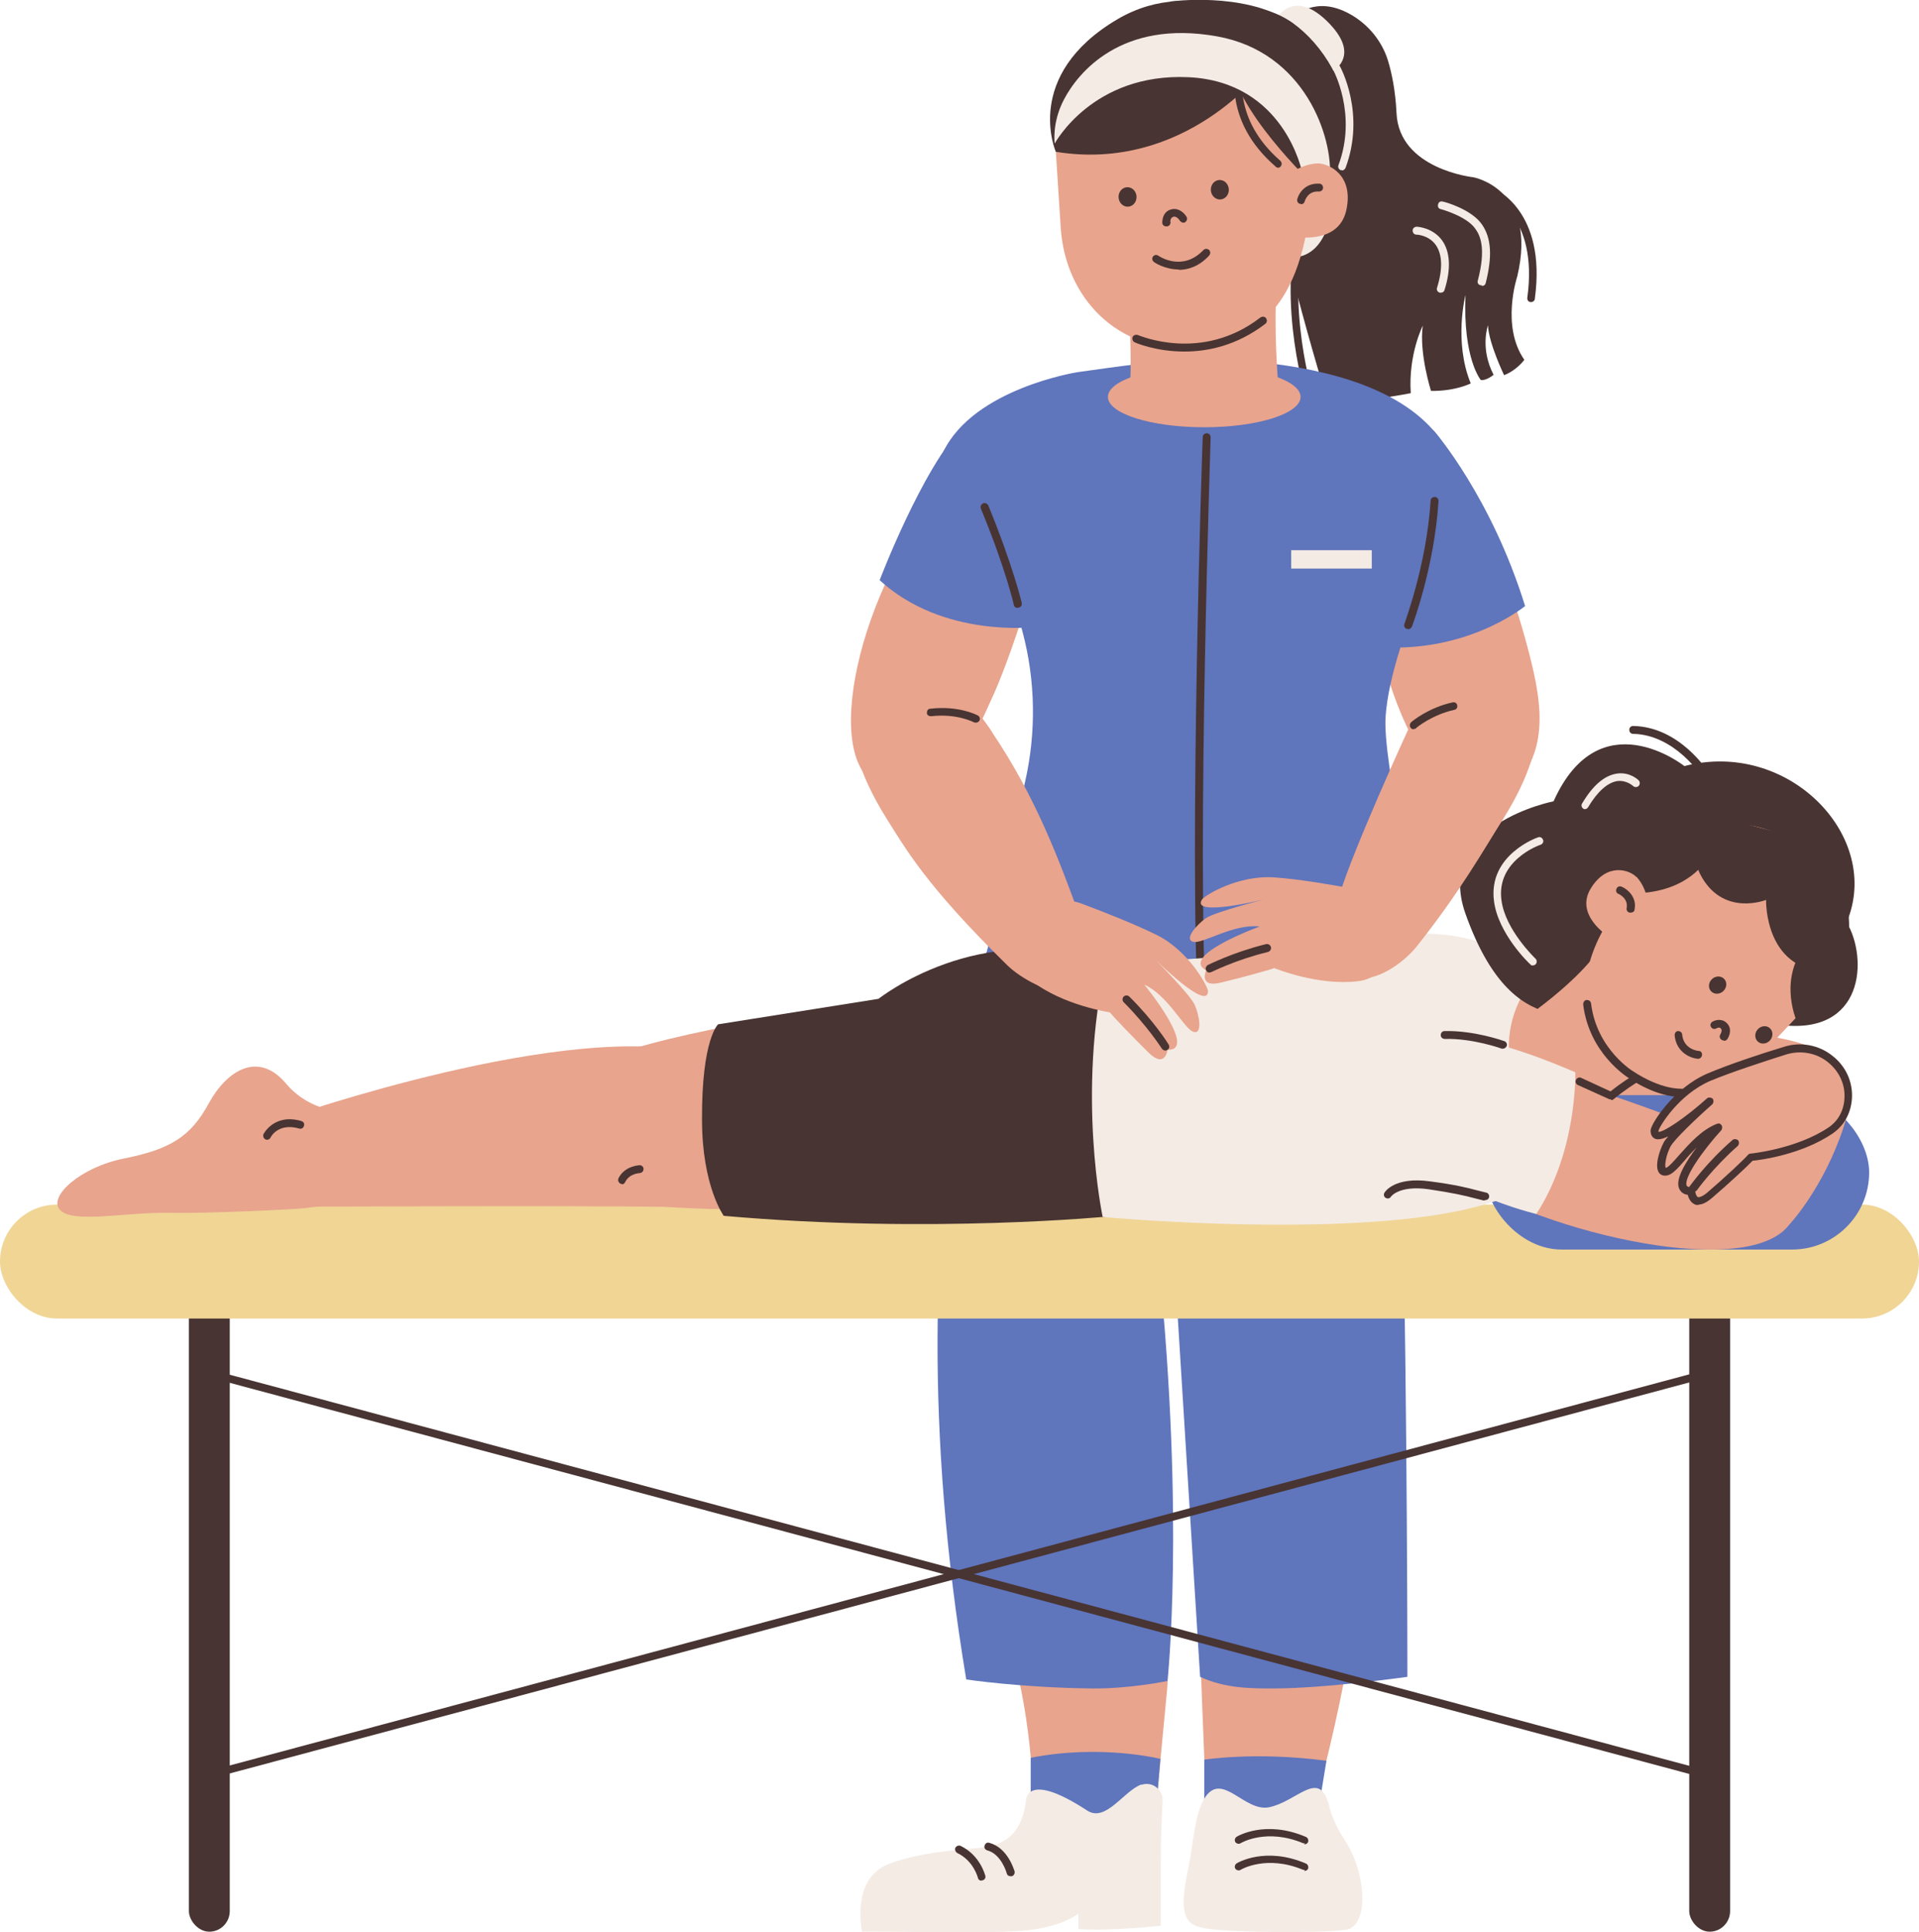 <?xml version="1.0" encoding="UTF-8"?>
<svg id="icon" xmlns="http://www.w3.org/2000/svg" version="1.1" viewBox="0 0 512 515.5">
  <!-- Generator: Adobe Illustrator 29.0.1, SVG Export Plug-In . SVG Version: 2.1.0 Build 192)  -->
  <path d="M489.2,283.2s-4.2-7.5-35.2-8.2-35.4,4.6-35.4,4.6l1.8,19.5s72.1,11.6,68.9-15.9Z" fill="#e8a48d"/>
  <g>
    <path d="M374.9,128.1c9.9-3.6,16.1,5.4,18.5,8.8,5.2,7.5,10.6,22.4,14.1,35.6,3.5,13.1,5.8,25.3-1.8,35.3-16,21-37.4-15.5-40.3-53-1.3-16.4,2.1-24.1,9.6-26.8Z" fill="#e8a48d"/>
    <path d="M406.9,161.7s-16.3,13.5-41.6,10.7c0,0-11-26.2-12.3-34.2-3.4-22,24.5-28.8,29.8-23,0,0,15.1,17.4,24.1,46.5Z" fill="#5f75bc"/>
    <path d="M337,16.1s7.5-21.5,23.6-12.1c4.6,2.7,8.1,7,9.7,12.1,1,3.3,2,7.9,2.3,14.1.7,15,20.5,17.1,20.5,17.1,0,0,17.3,3.1,11.7,26.5,0,0-4.4,13.2,1.9,22.2,0,0-2,2.8-5.4,4.1,0,0-4.1-8.5-4.3-13.3,0,0-2.2,6.1,1.5,13.2,0,0-1.9,1.6-3.4,1.4,0,0-4.8-5.6-4.1-22.7,0,0-3.2,12.4,1.4,23.6,0,0-4.1,2.1-10.6,2,0,0-3.2-10-2.2-17.4,0,0-3.9,7.7-3.2,18,0,0-16,3.2-22.3,1.8,0,0-16.8-54.2-17-75.3v-15.4Z" fill="#483432"/>
    <path d="M408.5,80.6s0,0-.1,0c-.6,0-1-.6-.9-1.2,3-21.9-9.9-27.3-10-27.4-.5-.2-.8-.8-.6-1.3.2-.5.8-.8,1.3-.6.6.2,14.5,6.1,11.3,29.6,0,.5-.5.9-1,.9Z" fill="#483432"/>
    <path d="M384.4,78.1c-.1,0-.2,0-.3,0-.5-.2-.9-.7-.7-1.3,1.6-5.1,1.4-8.9-.3-11.4-1.9-2.7-5.1-2.8-5.2-2.8-.6,0-1-.5-1-1.1,0-.6.5-1,1.1-1,.2,0,4.3.2,6.8,3.7,2.1,3,2.4,7.5.6,13.2-.1.4-.5.7-1,.7Z" fill="#f4ebe4"/>
    <path d="M395.3,76.1c0,0-.2,0-.3,0-.6-.1-.9-.7-.7-1.3,2.2-8.4.7-11.9-.7-13.8-2.4-3.4-9.2-5.2-9.2-5.2-.6-.1-.9-.7-.7-1.3.1-.6.7-.9,1.3-.7.3,0,7.6,2,10.4,6.1,2.5,3.6,2.8,8.5,1,15.6-.1.5-.5.8-1,.8Z" fill="#f4ebe4"/>
    <path d="M354.6,19.7s-5.1-8.1-14.4-14.2c0,0,4.7-9.5,14.6.9,8.8,9.3-.2,13.2-.2,13.2Z" fill="#f4ebe4"/>
    <path d="M349.7,107.8c-.4,0-.8-.3-1-.7,0-.3-8.2-25.6-2.1-48.4.2-.6.7-.9,1.3-.7.6.1.9.7.7,1.3-6,22.2,2,46.9,2,47.2.2.5-.1,1.1-.7,1.3-.1,0-.2,0-.3,0Z" fill="#483432"/>
    <path d="M321.8,480.6s-.4-8.3-1.2-29.5c-2.2-57-2.1-65.7,12.9-73.7,7.6-4,26.8-18.5,30.2,13.7,3.5,32.2-12.6,89.5-12.6,89.5h-29.4Z" fill="#e8a48d"/>
    <path d="M313.2,334.9l7,112.5c6.7,3.1,13.5,3.1,19.6,3.1,13.8,0,35.7-3.1,35.7-3.1,0,0,0-71.1-1.3-129.6-.2-7.5-28-12-38.3-9.3-16.2,4.2-23.3,9.7-22.6,26.4Z" fill="#5f75bc"/>
    <path d="M275.9,486.3s.2-19.1-4.1-38.5c-4.3-19.4,42.6-27.7,39.6,2.9-2.3,23.9-3.3,35.6-3.3,35.6h-32.2Z" fill="#e8a48d"/>
    <path d="M275.3,222.1c-6.4,10.1-40,90.8-17.5,226,0,0,14.5,2.2,33.7,2.4,10,.1,20-2,20-2,0,0,4.6-42.7-2.3-111.2-.5-4.8,37.4-112.1,30.4-123-5.8-9.1-64.4,7.8-64.4,7.8Z" fill="#5f75bc"/>
    <path d="M358,216.6s17.3,3,19.5,40.8c1.3,22.3-2.2,39-3.4,60.4-1,16.4-28.2,48.7-40.1,46.9-11.9-1.8-21.1-17.9-20.9-29.8.2-11.9.5-110.4.5-110.4,0,0,25.6-6.6,44.4-7.8Z" fill="#5f75bc"/>
    <path d="M308.6,481.2l1-11.9s-15.7-4-34.6-.3v14.9c0,0,22.9,7.3,33.6-2.7Z" fill="#5f75bc"/>
    <path d="M304.6,476.2c2.9-1,5.8,1.4,5.6,4.4-.2,3.6-.5,9.2-.5,16,0,9.2,0,17.2,0,17.2,0,0-12.8,1.5-22,.9v-4.1s-4.7,3.9-15.7,4.6c-11,.8-38.2,0-42,.2,0,0-3.1-14.2,7.2-18.1,10.3-3.9,23.3-3.8,26.5-4.6,4.6-1.1,8.7-3.3,10-11.8,0,0-.7-9,16.4,2.2,5,3.2,9.8-5.4,14.5-7Z" fill="#f4ebe4"/>
    <path d="M321.3,482.1v-12.6s13.9-2.2,32.6.3l-2,12.2s-23.7,7-30.6,0Z" fill="#5f75bc"/>
    <path d="M354.4,480.8s.5,4.2,4.3,10c6.1,9.3,6.5,23.2.4,24.1-6.7.9-26.8.7-34.3,0-7.5-.7-11-1.3-7.8-16.2,1.3-6,1.7-15.2,4.7-19.4,4.6-6.4,10.4,4.2,16.9,2.9,7.3-1.5,13.1-9.9,15.7-1.4Z" fill="#f4ebe4"/>
    <path d="M271.9,127c3.6,2,5.9,4.4,7.1,8.3,1.8,6.1-8.5,38-13.9,50-5.6,12.2-8.6,20.5-20.5,24.2-24.9,7.8-21.2-33.9-2.1-65.8,8.3-13.9,20.6-21.6,29.4-16.7Z" fill="#e8a48d"/>
    <path d="M275.9,167.3s-24.3,3-41.2-12.5c0,0,11.3-29.8,22.5-41.4,15.3-15.9,23.7,1.5,25.3,9.4,0,0-.6,14.2-6.6,44.5Z" fill="#5f75bc"/>
    <g>
      <path d="M355.6,52.8s-.2,13.4-8.6,15.6c-8.5,2.1-.9-15.5,8.6-15.6Z" fill="#f4ebe4"/>
      <path d="M311.8,4.3h0c18.8-1.2,35.1,13,36.3,31.8l1.3,20.3c-3.5,29.5-18.3,35.4-31.8,36.3h0c-19.2,1.3-33.4-13.1-34.6-32l-1.3-20.3c-1.2-18.8,11.3-35,30.1-36.2Z" fill="#e8a48d"/>
      <ellipse cx="300.8" cy="52.8" rx="2.4" ry="2.6" transform="translate(-2.8 19.8) rotate(-3.8)" fill="#483432"/>
      <ellipse cx="325.4" cy="50.9" rx="2.4" ry="2.6" transform="translate(-2.6 21.4) rotate(-3.8)" fill="#483432"/>
      <path d="M311.1,60.4c-.5,0-1-.4-1-1,0-1.1.4-3.2,2.7-3.6,1.9-.3,3.3,1.2,3.8,2.1.3.5,0,1.1-.4,1.4-.5.3-1.1,0-1.4-.4,0,0-.7-1.2-1.6-1.1-1,.2-1,1.3-.9,1.5,0,.6-.4,1.1-1,1.1,0,0,0,0,0,0Z" fill="#483432"/>
      <path d="M314.5,71.9c-3.7,0-6.6-1.9-6.6-2-.5-.3-.6-1-.3-1.4.3-.5,1-.6,1.4-.3.3.2,6.5,4.4,12.1-1.5.4-.4,1-.4,1.5,0,.4.4.4,1,0,1.5-2.7,2.9-5.6,3.8-8.1,3.8Z" fill="#483432"/>
      <path d="M330.4,4.2c13.2-8.8,39.1,22.6,25.7,42.6l-5.7,2.5s-21.8-20.6-22.2-34c0,0-1.3-8.7,2.2-11Z" fill="#483432"/>
      <path d="M341,44.7c-.2,0-.5,0-.7-.3-14.1-12.2-10.6-25.7-10.5-26.2.2-.6.7-.9,1.3-.7.6.2.9.7.7,1.3-.1.5-3.2,12.8,9.8,24.1.4.4.5,1,.1,1.5-.2.2-.5.4-.8.4Z" fill="#483432"/>
      <path d="M337,18.5s-20.7,27.6-55.3,22c0,0-9-20.4,16.5-35.4,21-12.3,44.1,1.5,38.8,13.4Z" fill="#483432"/>
      <path d="M347.4,45.9s-4.7-24.1-30.3-25.3c-25.6-1.2-35.7,17.7-35.7,17.7,0,0-.8-5.6,2.5-11.8,3.6-6.9,15.1-21.4,40.8-16.8,23.5,4.2,31,27,30.1,37.8l-7.3-1.6Z" fill="#f4ebe4"/>
      <path d="M351.4,43.6c3-.1,9.9,3,7.8,12.5-2.1,9.5-14.2,7-14.2,7l-1.3-16.7c2.7-1.5,4.7-2.6,7.7-2.8Z" fill="#e8a48d"/>
      <path d="M347.1,54.4c0,0-.2,0-.2,0-.6-.1-.9-.7-.8-1.2.4-1.6,2.1-4.4,5.9-4.2.6,0,1,.5,1,1.1,0,.6-.5,1-1.1,1-3-.2-3.7,2.4-3.8,2.6-.1.5-.5.8-1,.8Z" fill="#483432"/>
      <path d="M312.3.4s19.3-2.7,31.9,5.3c9,5.7-24.4,0-24.4,0,0,0-11-1.4-7.5-5.3Z" fill="#483432"/>
    </g>
    <path d="M315.5,96s67.9-3.7,73.8,33.5c.8,5.3-18.1,40.3-19.6,61.5-.9,12.3,8.2,49.5,11.9,72.1,0,0-24.8,9.8-60.3,8.4-37.9-1.4-60.4-6.4-60.4-6.4l12.6-56.5c3-13.2,2.8-27-.7-40.1-7.2-27.4-21.1-48-21.1-48,8.2-16.9,35.8-21.2,35.8-21.2,25.8-3.7,28-3.3,28-3.3Z" fill="#5f75bc"/>
    <path d="M301.4,85.3s.6,13.5,0,18.6c0,0,7.1,3.9,23.6,3.3,11.6-.4,16-5.1,16-5.1,0,0-1.2-14.6-.4-24.8l-39.3,8Z" fill="#e8a48d"/>
    <ellipse cx="321.3" cy="105.9" rx="25.7" ry="8.1" fill="#e8a48d"/>
    <path d="M316,93.8c-7.7,0-13.2-2.4-13.3-2.5-.5-.2-.7-.9-.5-1.4.2-.5.9-.7,1.4-.5.2,0,16.9,7.5,32.7-4.7.5-.3,1.1-.3,1.5.2.3.5.3,1.1-.2,1.5-7.6,5.8-15.3,7.4-21.6,7.4Z" fill="#483432"/>
    <path d="M375.7,167.8c-.1,0-.2,0-.4,0-.5-.2-.8-.8-.6-1.3,0-.2,5.9-15.6,7-32.9,0-.6.5-1,1.1-1,.6,0,1,.5,1,1.1-1.1,17.6-7,33.3-7.1,33.5-.2.4-.6.7-1,.7Z" fill="#483432"/>
    <path d="M271.5,162.2c-.5,0-.9-.3-1-.8,0,0-2.1-9.5-8.8-25.7-.2-.5,0-1.1.6-1.4.5-.2,1.1,0,1.4.6,6.7,16.4,8.9,25.9,8.9,26,.1.6-.2,1.1-.8,1.2,0,0-.1,0-.2,0Z" fill="#483432"/>
    <path d="M269.6,500.6c-.5,0-.9-.3-1-.8h0s-1.4-5.1-5.2-6.1c-.6-.2-.9-.7-.7-1.3.2-.6.7-.9,1.3-.7,5,1.4,6.6,7.4,6.7,7.6.1.6-.2,1.1-.7,1.3,0,0-.2,0-.3,0Z" fill="#483432"/>
    <path d="M261.9,501.8c-.5,0-.9-.3-1-.8,0,0-1.1-4.5-5.5-6.6-.5-.3-.7-.9-.5-1.4.3-.5.9-.7,1.4-.5,5.3,2.6,6.5,7.8,6.6,8,.1.6-.2,1.1-.8,1.2,0,0-.2,0-.2,0Z" fill="#483432"/>
    <path d="M348.1,498.9c-.1,0-.3,0-.4,0-9.8-4.1-16.6-.1-16.7,0-.5.3-1.1.1-1.4-.3-.3-.5-.1-1.1.3-1.4.3-.2,7.7-4.6,18.5,0,.5.2.8.8.6,1.4-.2.4-.6.6-1,.6Z" fill="#483432"/>
    <path d="M348.1,491.8c-.1,0-.3,0-.4,0-9.8-4.1-16.6-.1-16.7,0-.5.3-1.1.1-1.4-.3-.3-.5-.1-1.1.3-1.4.3-.2,7.7-4.6,18.5,0,.5.2.8.8.6,1.4-.2.4-.6.6-1,.6Z" fill="#483432"/>
    <path d="M320.7,271.5c-.5,0-1-.4-1-1-2.5-44.4,1.1-152.8,1.2-153.9,0-.6.5-1,1.1-1,.6,0,1,.5,1,1.1,0,1.1-3.7,109.4-1.2,153.7,0,.6-.4,1.1-1,1.1,0,0,0,0,0,0Z" fill="#483432"/>
    <rect x="344.5" y="146.8" width="21.5" height="4.9" fill="#f4ebe4"/>
    <path d="M321.3,271.5c-16.4,0-35.9-1.3-57.7-5-.6,0-.9-.6-.8-1.2,0-.6.6-.9,1.2-.8,67,11.5,111.8-.5,112.3-.6.6-.2,1.1.2,1.3.7.2.6-.2,1.1-.7,1.3-.3,0-21.1,5.6-55.5,5.6Z" fill="#483432"/>
    <path d="M358.1,45.4c-.1,0-.2,0-.4,0-.5-.2-.8-.8-.6-1.3,5.1-13.6-1.4-25.5-1.5-25.6-.3-.5-.1-1.1.4-1.4.5-.3,1.1-.1,1.4.4.3.5,7,12.8,1.6,27.3-.2.4-.6.7-1,.7Z" fill="#f4ebe4"/>
  </g>
  <g>
    <path d="M456.2,474.7c0,0-.2,0-.3,0L55.5,367.4c-.6-.1-.9-.7-.7-1.3.1-.6.7-.9,1.3-.7l400.4,107.3c.6.1.9.7.7,1.3-.1.5-.5.8-1,.8Z" fill="#483432"/>
    <path d="M55.8,474.7c-.5,0-.9-.3-1-.8-.1-.6.2-1.1.7-1.3l400.4-107.3c.6-.1,1.1.2,1.3.7s-.2,1.1-.7,1.3L56,474.6c0,0-.2,0-.3,0Z" fill="#483432"/>
    <rect x="450.8" y="335.4" width="10.9" height="180.1" rx="5.5" ry="5.5" transform="translate(912.4 850.8) rotate(180)" fill="#483432"/>
    <rect x="50.3" y="335.4" width="10.9" height="180.1" rx="5.5" ry="5.5" transform="translate(111.6 850.8) rotate(-180)" fill="#483432"/>
  </g>
  <rect x="0" y="321.4" width="512" height="30.4" rx="15.2" ry="15.2" transform="translate(512 673.2) rotate(180)" fill="#f0d595"/>
  <rect x="396" y="292.2" width="102.6" height="41.2" rx="20.6" ry="20.6" transform="translate(894.7 625.6) rotate(180)" fill="#5f75bc"/>
  <g>
    <path d="M94.8,296.7s-11.1,1.2-18.5-7.6-15.8-3.5-20.6,5.3c-4.8,8.8-10.1,12.2-22.6,14.7-11.6,2.3-20.2,10.1-17.2,13.6,3.3,3.9,17.3.7,29.1.9,10.5.2,32.9-.9,35.8-1.2s18.7-2.3,18.7-2.3c0,0,5.8-15.3-4.6-23.4Z" fill="#e8a48d"/>
    <path d="M221.2,321.7s-22,2-44.7.2c-21.1-1.7-26.7-35.7-13.7-40.2,26.4-8.9,64.6-12.9,64.6-12.9l-6.2,52.9Z" fill="#e8a48d"/>
    <path d="M71.8,322s77.6-.4,106.3,0c33.7.5,25.4-3.1,27.9-15.2,1.7-8.1-10.1-22.9-18.7-25.4-34.5-10-111.5,17-111.5,17l-4,23.4Z" fill="#e8a48d"/>
    <path d="M295.1,256.9c-33.7-12-60.7,9.6-60.7,9.6l-42.8,6.8s-4.4,3.9-4.3,25.4c0,17.8,5.8,25.7,5.8,25.7,55.3,4.9,103.4.1,103.4.1,0,0-1.4-4.6-4-29.3-1.1-10.9,2.7-38.3,2.7-38.3Z" fill="#483432"/>
    <path d="M295.1,256.9s33.4-.3,74.8-7c45.9-7.4,62.3,38.4,59.8,44.7-2.5,6.3-8.3,19.3-33.7,26.8-33,9.7-101.8,3.3-101.8,3.3,0,0-7-32.8.9-67.8Z" fill="#f4ebe4"/>
    <path d="M427.3,298.9s-16.9,9.6-23.4-11.3c-6.5-20.9,13-34.4,13-34.4,0,0,1.9-1.6,8.5,18.5,4.7,14.2,1.8,27.2,1.8,27.2Z" fill="#e8a48d"/>
    <path d="M457.8,244s-4.5,26.4,16.7,29.4c23,3.2,23.9-17.8,18.2-27.3-.2-.4.3-.9.5-1.3,8.2-22.5-16.5-47.5-43.8-40.4,0,0-22.6-18-34.9,9.4,0,0-32,6.2-23.5,30,12.6,35.5,31.5,25.7,42.4,26.6,10.9.9,24.4-26.3,24.4-26.3Z" fill="#483432"/>
    <g>
      <path d="M482.1,227.7h0c-11.8-11-30.3-10.4-41.3,1.4l-10.2,14.4c-18,26,1.7,41.3,1.7,41.3,12,11.3,27.2,7.7,38.3-4.1l11.9-12.7c11-11.8,11.5-29.3-.3-40.3Z" fill="#e8a48d"/>
      <path d="M427.6,237.5s19.5,5,28.6-9.2c9.1-14.2-19.3-9.2-19.3-9.2,0,0-14.2,9.1-9.3,18.4Z" fill="#483432"/>
      <path d="M451.4,219.6s-.9,8.6,2.8,14.7c6.1,10.2,17,5.8,17,5.8,0,0-.6,20.3,18.5,19.1,3.8-.2,10.1-29.5-14.2-36.7-25.1-7.4-24.1-2.9-24.1-2.9Z" fill="#483432"/>
      <path d="M453.1,282.5s0,0,0,0c-2-.1-5.9-1.7-6.3-6.3,0-.6.4-1.1.9-1.1.6,0,1.1.4,1.1.9.4,4,4.2,4.4,4.4,4.4.6,0,1,.5.9,1.1,0,.5-.5,1-1,1Z" fill="#483432"/>
      <path d="M455,207.8c-.3,0-.7-.2-.9-.5,0-.1-7.2-11.3-18.4-11.5-.6,0-1-.5-1-1.1,0-.6.5-1,1-1h0c12.4.2,19.9,12,20.2,12.5.3.5.2,1.1-.3,1.4-.2.1-.4.2-.5.2Z" fill="#483432"/>
      <path d="M423,215.9c-.2,0-.4,0-.5-.1-.5-.3-.7-.9-.4-1.4,2.9-4.9,6-7.5,9.3-8,3.5-.5,5.7,1.7,5.8,1.8.4.4.4,1.1,0,1.5-.4.4-1.1.4-1.5,0,0,0-1.7-1.6-4.2-1.3-2.6.4-5.3,2.8-7.8,7-.2.3-.5.5-.9.5Z" fill="#f4ebe4"/>
      <path d="M479.6,273s-5.4-11.2,2.1-20.8l12.2,4.5-14.3,16.4Z" fill="#483432"/>
      <path d="M436.6,234c-1.8-1.9-7.9-4-12.2,3.1-4.3,7.1,4.7,12.7,4.7,12.7l10.6-9.6c-.7-2.5-1.4-4.4-3.1-6.3Z" fill="#e8a48d"/>
      <path d="M409,257.6c-.3,0-.5,0-.7-.3-.4-.3-8.6-8.2-9.7-16.9-1.6-12.4,11.7-17,11.8-17,.5-.2,1.1.1,1.3.7.2.5-.1,1.1-.7,1.3,0,0-3,1-5.8,3.4-3.6,3.1-5.2,6.9-4.6,11.4,1,7.9,9,15.5,9.1,15.6.4.4.4,1.1,0,1.5-.2.2-.5.3-.8.3Z" fill="#f4ebe4"/>
      <ellipse cx="458.2" cy="262.4" rx="2.4" ry="2.2" transform="translate(-54.5 388.8) rotate(-43.6)" fill="#483432"/>
      <ellipse cx="470.5" cy="275.9" rx="2.4" ry="2.2" transform="translate(-46.6 449.3) rotate(-48.9)" fill="#483432"/>
      <path d="M459.9,277.6c-.2,0-.4,0-.6-.2-.5-.3-.6-1-.3-1.4,0,0,.6-1,.2-1.5-.4-.6-1.1-.2-1.3-.1-.5.3-1.1.1-1.4-.4s-.1-1.1.4-1.4c.8-.5,2.8-1,4.1.7,1.1,1.4.4,3.1-.1,3.9-.2.3-.5.5-.9.5Z" fill="#483432"/>
    </g>
    <path d="M438.6,286.1s-6.9,4.2-13.1,9.9c0,0-6.3-.5-13.9-11.7-7-10.3-1-15.4-1-15.4,0,0,10.5-7.7,15.5-14.8l12.4,31.9Z" fill="#e8a48d"/>
    <path d="M435,243.5c0,0-.1,0-.2,0-.6-.1-.9-.7-.8-1.2.5-2.6-2.1-3.8-2.2-3.8-.5-.2-.8-.8-.5-1.4.2-.5.8-.8,1.4-.5,1.5.6,4.1,2.8,3.4,6.1,0,.5-.5.8-1,.8Z" fill="#483432"/>
    <path d="M448.7,292.7c-6.8,0-13.3-4.5-13.9-4.9-.8-.5-10.8-6.8-12.4-19.8,0-.6.3-1.1.9-1.2.6,0,1.1.3,1.2.9,1.5,12.4,11.4,18.3,11.5,18.3,0,0,0,0,0,0,0,0,6.4,4.5,12.7,4.5s0,0,0,0c.6,0,1,.5,1,1,0,.6-.5,1-1.1,1Z" fill="#483432"/>
    <path d="M166,315.9c-.2,0-.3,0-.5-.1-.5-.3-.7-.9-.5-1.4,1.7-3.4,5.6-3.5,5.7-3.5h0c.6,0,1,.5,1,1,0,.6-.4,1-1,1.1-.1,0-2.8.1-3.9,2.4-.2.4-.5.6-.9.6Z" fill="#483432"/>
    <path d="M71.3,304.1c-.2,0-.3,0-.5-.1-.5-.3-.7-.9-.5-1.4,0,0,2.8-5.6,10.1-3.5.6.2.9.7.7,1.3-.2.6-.7.9-1.3.7-5.6-1.6-7.6,2.3-7.6,2.4-.2.4-.6.6-.9.6Z" fill="#483432"/>
    <g>
      <path d="M373,288.5c.4-3.8,3.7-7.2,7.3-8.4,5.6-1.7,14.7.3,26.7,4.5,20.8,7.3,73.7,22.1,72.4,36.8-2,21.8-59.4,10.1-86.2-5-18.8-10.6-21.2-19.2-20.2-27.9Z" fill="#e8a48d"/>
      <path d="M420.3,286.1s.6,20.9-10.4,37.8c0,0-27-6.2-38.5-22.2-11.6-16-5.4-39.1,48.9-15.6Z" fill="#f4ebe4"/>
    </g>
    <path d="M375.6,194.9s12.6-24.6,28.4-13.5c10.2,7.1,6.5,22-3,37.2-4.9,7.7-11.3,19.2-23,33.9-6.6,8.3-25.4,18-21.4-10.5,1-7.1,14.4-37.1,19-47.1Z" fill="#e8a48d"/>
    <g>
      <path d="M370.4,256.4c4.6-7.6-.1-17.6-8.9-19.2-5.9-1.1-15.3-2.7-21.5-3.1-9.6-.7-18.6,4.8-19.3,5.9-3.1,4.8,16.5,0,16.5,0,0,0-13,3.3-15.5,5-2.5,1.8-5.9,5.7-3.3,6.3,2.5.6,10.7-4.9,17.7-4.1,0,0-21.5,7.8-14.3,11.7,0,0-2.1,4.7,3.8,3.3s13.4-3.5,14.4-3.9c0,0,11.6,4.8,22.3,3.5,3.6-.4,6.3-2.5,8-5.3Z" fill="#e8a48d"/>
      <path d="M322.7,259.5c-.4,0-.7-.2-.9-.6-.3-.5,0-1.1.4-1.4.3-.1,6.7-3.4,15.6-5.6.6-.1,1.1.2,1.3.8.1.6-.2,1.1-.8,1.3-8.7,2.1-15.1,5.4-15.2,5.4-.2,0-.3.1-.5.1Z" fill="#483432"/>
    </g>
    <path d="M264.8,195.5s-15.4-25.3-31.2-14.2c-10.2,7.1-6.5,22,3,37.2,4.9,7.7,10.2,17.5,32,38.9,7.5,7.4,30.1,16.5,19.4-13.1-5.5-15.1-11.8-31.9-23.3-48.9Z" fill="#e8a48d"/>
    <g>
      <path d="M271.1,253c0-8.9,9.1-15,17.5-11.9,5.6,2.1,14.5,5.6,20.1,8.4,8.6,4.3,13.5,13.7,13.6,14.9.1,5.7-14.2-8.5-14.2-8.5,0,0,9.5,9.5,10.7,12.3,1.2,2.8,2.1,7.9-.4,7.1-2.5-.8-6.7-9.7-13.1-12.6,0,0,14.5,17.7,6.2,17.4,0,0-.6,5.1-5,.8-4.4-4.3-9.7-9.9-10.4-10.8,0,0-12.4-1.8-20.9-8.4-2.8-2.2-4.1-5.4-4.1-8.7Z" fill="#e8a48d"/>
      <path d="M310.9,280.3c-.3,0-.7-.2-.9-.5,0,0-3.9-6.1-10.2-12.4-.4-.4-.4-1.1,0-1.5.4-.4,1.1-.4,1.5,0,6.6,6.5,10.4,12.6,10.5,12.8.3.5.2,1.1-.3,1.4-.2.1-.4.2-.5.2Z" fill="#483432"/>
    </g>
  </g>
  <path d="M377.2,194.6c-.3,0-.6-.1-.8-.4-.4-.4-.3-1.1.1-1.5.2-.2,4.6-3.9,11.1-5.3.6-.1,1.1.2,1.2.8.1.6-.2,1.1-.8,1.2-5.9,1.3-10.2,4.8-10.2,4.9-.2.2-.4.2-.7.2Z" fill="#483432"/>
  <path d="M260.3,192.8c-.2,0-.3,0-.5-.1h0s-4.5-2.4-11.4-1.6c-.6,0-1.1-.3-1.1-.9,0-.6.3-1.1.9-1.1,7.6-.9,12.5,1.7,12.7,1.8.5.3.7.9.4,1.4-.2.3-.5.5-.9.5Z" fill="#483432"/>
  <path d="M477.7,326.4s8.9-9.6,14.2-25.7c5.3-16-4.3-19.8-10-19.3s-33.1,26.2-33.1,26.2c0,0,13,31.8,29,18.7Z" fill="#e8a48d"/>
  <g>
    <path d="M493,293.1c.6-8.9-8.2-15.5-16.8-12.9-5.7,1.8-14.8,4.7-20.5,7.2-8.8,3.8-14.3,12.9-14.4,14.1-.5,5.7,14.6-7.7,14.6-7.7,0,0-10,8.9-11.4,11.6-1.4,2.7-2.6,7.8,0,7.1,2.5-.6,7.2-9.3,13.8-11.8,0,0-15.5,16.8-7.3,17,0,0,.3,5.1,4.9,1.1,4.7-4,10.3-9.3,11-10.1,0,0,12.5-1.1,21.4-7.2,3-2,4.4-5.1,4.6-8.4Z" fill="#e8a48d"/>
    <path d="M451.7,318c-.2,0-.4,0-.6-.2-.5-.3-.6-1-.2-1.4.2-.2,4.3-6.1,11.3-12.2.4-.4,1.1-.3,1.5,0,.4.4.3,1.1,0,1.5-6.7,5.9-10.9,11.8-10.9,11.8-.2.3-.5.4-.8.4Z" fill="#483432"/>
    <path d="M453.1,321.5c-.4,0-.7,0-1-.2-1.1-.5-1.6-1.7-1.8-2.5-1.4-.2-2-1-2.3-1.7-1.1-2.5,1.8-7.1,4.7-11-1.2,1.2-2.3,2.4-3.2,3.5-1.9,2.2-3.3,3.7-4.6,4-.9.2-1.7,0-2.2-.6-1.4-1.7.1-6.1,1.1-8,.2-.5.7-1.1,1.3-1.8-1.5.7-2.8,1-3.6.6-.4-.2-1.2-.8-1.1-2.3.2-1.8,6.1-11.1,15-15,5.6-2.4,14.3-5.3,20.6-7.2,4.4-1.4,9.3-.5,12.9,2.4,3.6,2.8,5.5,7,5.2,11.5h0c-.3,3.9-2.1,7.1-5.1,9.2-8.2,5.6-19.1,7.1-21.4,7.3-1.5,1.6-6.7,6.4-10.8,9.9-1.4,1.2-2.6,1.8-3.6,1.8ZM458.4,299.7c.3,0,.7.2.9.5.3.4.2.9,0,1.3-5.1,5.6-10.1,12.8-9.3,14.8.1.3.6.5,1.3.5.5,0,1,.4,1,1,0,.5.3,1.4.7,1.6.3.1,1.2-.1,2.5-1.2,4.8-4.1,10.3-9.3,10.8-10,.2-.2.4-.4.7-.4.1,0,12.3-1.2,20.9-7,2.5-1.7,4-4.4,4.2-7.6.3-3.8-1.4-7.4-4.4-9.8-3.1-2.5-7.2-3.2-11-2.1-6.3,2-14.9,4.8-20.4,7.1-8.4,3.6-13.6,12.2-13.8,13.3,0,.1,0,.2,0,.3,1.4.1,7.2-3.8,12.9-8.9.4-.4,1.1-.3,1.5,0,.4.4.3,1.1,0,1.5,0,0,0,0,0,0h0c-4,3.5-10.2,9.4-11.2,11.3-1.2,2.3-1.6,5-1.3,5.7,0,0,0,0,.1,0,.7-.2,2.2-1.9,3.5-3.4,2.7-3,6-6.8,10.2-8.4.1,0,.2,0,.4,0ZM493,293.1h0,0Z" fill="#483432"/>
  </g>
  <path d="M429.8,293.3c-.1,0-.3,0-.4,0l-8.4-3.8c-.5-.2-.8-.9-.5-1.4.2-.5.9-.8,1.4-.5l7.8,3.6c3.1-2.5,5.8-4.1,5.9-4.1.5-.3,1.1-.1,1.4.4s.1,1.1-.4,1.4c0,0-3,1.8-6.1,4.4-.2.2-.4.2-.7.2Z" fill="#483432"/>
  <path d="M396,320.3c0,0-.2,0-.2,0-.8-.2-1.6-.4-2.4-.6-2.6-.7-5.6-1.4-12.3-2.4-7.9-1.1-10,2-10,2-.3.5-.9.6-1.4.3-.5-.3-.6-.9-.3-1.4.1-.2,2.7-4.3,12.1-3,6.9.9,9.9,1.7,12.6,2.4.8.2,1.6.4,2.4.6.6.1.9.7.8,1.2-.1.5-.5.8-1,.8Z" fill="#483432"/>
  <path d="M401.1,279.8c-.1,0-.2,0-.4,0,0,0-7.7-2.8-15.2-2.6-.6,0-1.1-.4-1.1-1,0-.6.4-1.1,1-1.1,7.9-.2,15.7,2.6,16,2.7.5.2.8.8.6,1.3-.2.4-.6.7-1,.7Z" fill="#483432"/>
</svg>
